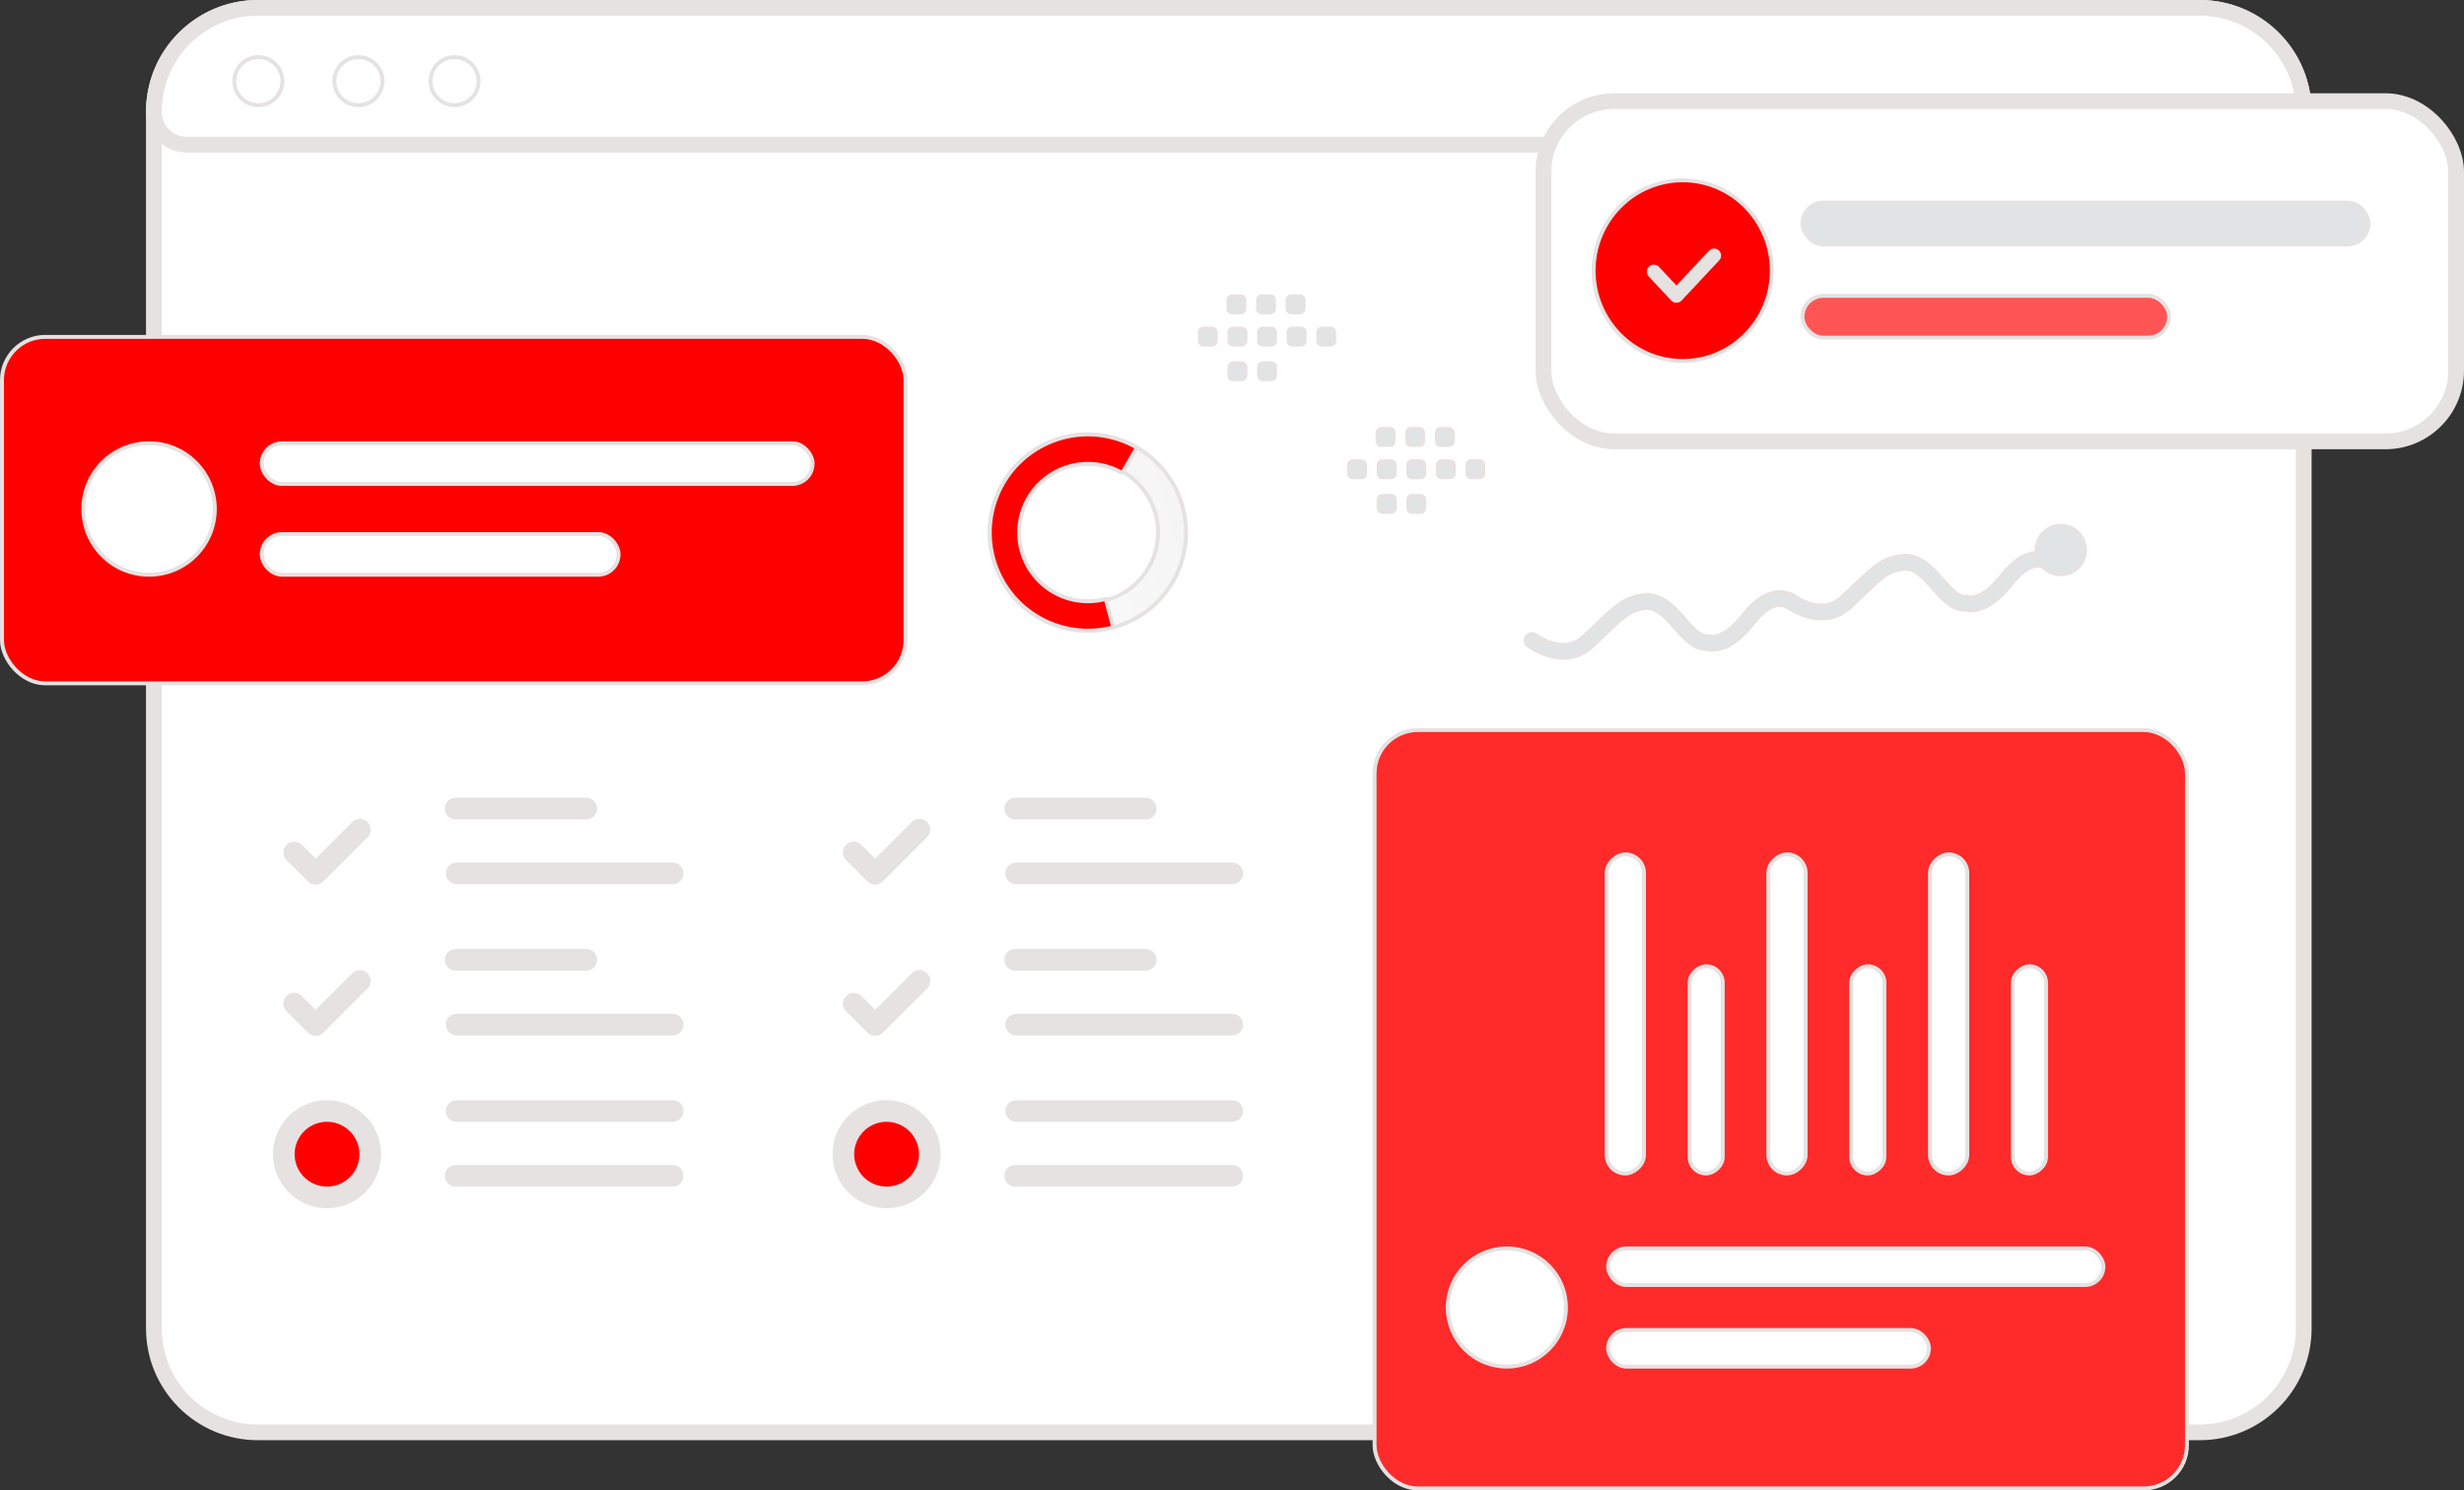 <svg xmlns="http://www.w3.org/2000/svg" xmlns:svg="http://www.w3.org/2000/svg" id="svg29219" width="626.5" height="379.012" fill="none" version="1.1"><rect width="100%" height="100%" fill="#333333" stroke="none"/><style id="style29128">.B{stroke:#e6e2e2}.C{fill:#2a7fff}.D{fill:#e1e4e5}.E{stroke-linecap:round}.F{fill-rule:evenodd}.G{stroke-linejoin:round}</style><path id="path29130" fill="transparent" d="m -136.5,-121.347 h 900 v 600 h -900 z"/><g id="g29136" fill="#fff" stroke-width="4" class="B" transform="translate(-136.5,-121.347)"><path id="path29132" d="M 695.814,485.589 H 202.062 c -14.598,0 -26.437,-11.838 -26.437,-26.436 V 149.784 c 0,-14.598 11.839,-26.437 26.437,-26.437 h 493.752 c 14.599,0 26.437,11.839 26.437,26.437 v 309.369 c 0,14.598 -11.838,26.436 -26.437,26.436 z"/><path id="path29134" d="m 722.251,149.784 a 8.34,8.34 0 0 1 -8.34,8.339 H 183.965 a 8.34,8.34 0 0 1 -8.34,-8.339 c 0,-14.598 11.839,-26.437 26.437,-26.437 h 493.752 c 14.599,0 26.437,11.839 26.437,26.437 z"/></g><path id="path29138" fill="#59f" d="m 65.615,26.742 a 6.107,6.107 0 1 0 0,-12.213 6.107,6.107 0 0 0 0,12.213 z m 25.445,0 a 6.107,6.107 0 1 0 0,-12.213 6.107,6.107 0 0 0 0,12.213 z m 24.428,0 a 6.107,6.107 0 1 0 0,-12.213 6.107,6.107 0 0 0 0,12.213 z" class="B" style="fill:#fff"/><rect id="rect29140" width="229.744" height="88.106" x=".5" y="85.666" fill="#06f" class="B" rx="11.013" style="fill:red"/><g id="g29148" fill="#fff" class="B" transform="translate(-136.5,-121.347)"><rect id="rect29142" width="140.06" height="10.345" x="203.051" y="234.07" rx="5.173"/><rect id="rect29144" width="90.721" height="10.345" x="203.051" y="257.148" rx="5.173"/><circle id="circle29146" cx="174.402" cy="250.782" r="16.712"/></g><rect id="rect29150" width="206.559" height="192.859" x="349.5" y="185.653" class="B C" rx="11.013" style="fill:#ff2a2a"/><g id="g29172" fill="#fff" class="B" transform="translate(-136.5,-121.347)"><rect id="rect29152" width="125.925" height="9.301" x="545.385" y="438.821" rx="4.651"/><rect id="rect29154" width="81.148" height="9.485" x="545.017" y="419.764" rx="4.742" transform="rotate(-90,545.017,419.764)"/><rect id="rect29156" width="81.148" height="9.485" x="586.118" y="419.764" rx="4.742" transform="rotate(-90,586.118,419.764)"/><rect id="rect29158" width="81.148" height="9.485" x="627.219" y="419.764" rx="4.742" transform="rotate(-90,627.219,419.764)"/><rect id="rect29160" width="81.565" height="9.301" x="545.385" y="459.571" rx="4.651"/><rect id="rect29162" width="52.694" height="8.431" x="566.094" y="419.764" rx="4.215" transform="rotate(-90,566.094,419.764)"/><rect id="rect29164" width="52.694" height="8.431" x="607.195" y="419.764" rx="4.215" transform="rotate(-90,607.195,419.764)"/><rect id="rect29166" width="52.694" height="8.431" x="648.296" y="419.764" rx="4.215" transform="rotate(-90,648.296,419.764)"/><circle id="circle29168" cx="519.628" cy="453.846" r="15.025"/><rect id="rect29170" width="232.067" height="86.531" x="528.933" y="147.064" stroke-width="4" rx="18"/></g><rect id="rect29174" width="143.915" height="10.63" x="458.302" y="51.519" class="B D" rx="5.315"/><rect id="rect29176" width="93.218" height="10.63" x="458.302" y="75.233" class="B C" rx="5.315" style="fill:#f55"/><path id="path29178" fill="#0055d4" d="m 427.845,91.804 c -12.513,0 -22.658,-10.289 -22.658,-22.978 0,-12.689 10.145,-22.977 22.658,-22.977 12.513,0 22.658,10.288 22.658,22.977 0,12.689 -10.145,22.978 -22.658,22.978 z" class="B F" style="fill:red"/><path id="path29180" stroke-width="3.568" d="m 435.823,64.997 -9.571,10.212 -5.747,-6.126" class="B E G"/><g id="g29186" class="D B" transform="translate(-136.5,-121.347)"><path id="path29182" d="m 529.283,287.709 c -1.706,-0.629 -3.152,-1.477 -4.149,-2.15 a 1.626,1.626 0 0 1 -0.316,-2.415 1.63,1.63 0 0 1 2.142,-0.283 c 0.826,0.556 2.038,1.272 3.45,1.792 l 0.158,0.058 c 3.363,1.191 6.254,0.7 8.591,-1.46 l 3.444,-3.257 c 4.447,-4.265 6.897,-6.614 11.576,-7.227 4.773,-0.625 7.908,2.927 10.674,6.062 1.985,2.249 3.861,4.373 5.782,4.281 l 0.42,-0.02 0.253,0.128 c 0.327,0.083 3.56,0.713 8.201,-5.15 2.908,-3.675 5.66,-5.652 8.414,-6.042 1.835,-0.261 3.398,0.202 4.743,0.887 a 1.622,1.622 0 0 1 0.623,2.344 1.614,1.614 0 0 1 -2.09,0.543 c -1.988,-1.041 -4.71,-1.3 -9.134,4.289 -5.651,7.139 -10.196,6.654 -11.581,6.282 -3.324,-0.008 -5.736,-2.742 -8.072,-5.388 -2.444,-2.769 -4.753,-5.386 -7.807,-4.985 -3.619,0.474 -5.539,2.314 -9.745,6.347 a 247.946,247.946 0 0 1 -3.487,3.298 c -3.276,3.027 -7.421,3.754 -11.99,2.103 -0.034,-0.014 -0.067,-0.025 -0.1,-0.037 z"/><path id="path29184" d="m 594.92,277.714 c -1.706,-0.629 -3.152,-1.477 -4.149,-2.151 a 1.625,1.625 0 0 1 -0.316,-2.414 1.63,1.63 0 0 1 2.142,-0.284 c 0.826,0.557 2.038,1.273 3.45,1.793 l 0.158,0.058 c 3.363,1.191 6.254,0.7 8.591,-1.46 l 3.444,-3.257 c 4.447,-4.265 6.897,-6.614 11.576,-7.227 4.773,-0.625 7.908,2.927 10.674,6.062 1.985,2.249 3.861,4.373 5.782,4.281 l 0.42,-0.02 0.253,0.128 c 0.327,0.083 3.56,0.713 8.201,-5.15 2.908,-3.675 5.66,-5.652 8.414,-6.043 1.835,-0.26 3.398,0.203 4.743,0.888 a 1.622,1.622 0 0 1 0.623,2.344 1.614,1.614 0 0 1 -2.09,0.543 c -1.988,-1.041 -4.71,-1.3 -9.134,4.289 -5.651,7.139 -10.196,6.654 -11.581,6.282 -3.324,-0.009 -5.736,-2.742 -8.072,-5.388 -2.444,-2.77 -4.753,-5.386 -7.807,-4.986 -3.619,0.474 -5.539,2.315 -9.745,6.348 a 253.597,253.597 0 0 1 -3.487,3.298 c -3.276,3.027 -7.421,3.754 -11.99,2.103 -0.034,-0.014 -0.067,-0.025 -0.1,-0.037 z"/></g><path id="path29188" d="M 91.499,210.995 80.26,222.223 74.8,216.779 m 41.05,-11.157 h 33.216 m -32.957,16.479 h 54.93 m -79.54,27.346 -11.239,11.228 -5.46,-5.444 m 41.05,-11.157 h 33.216 m -32.957,16.479 h 54.93 m 0,38.451 H 115.85 m 55.189,-16.479 h -54.93" class="E" style="stroke:#e6e2e2;stroke-width:5.5;stroke-linejoin:round"/><path id="path29190" fill="#06f" d="M 83.149,304.498 A 10.99,10.99 0 0 0 94.136,293.512 10.99,10.99 0 0 0 83.149,282.526 10.99,10.99 0 0 0 72.163,293.512 10.99,10.99 0 0 0 83.149,304.498 Z" style="fill:red;stroke:#e6e2e2;stroke-width:5.5;stroke-linejoin:round"/><path id="path29192" d="m 233.772,210.995 -11.239,11.228 -5.46,-5.444 m 41.049,-11.157 h 33.217 m -32.958,16.479 h 54.931 m -79.54,27.346 -11.239,11.228 -5.46,-5.444 m 41.049,-11.157 h 33.217 m -32.958,16.479 h 54.931 m -0.001,38.451 h -55.189 m 55.19,-16.479 h -54.931" class="E" style="stroke:#e6e2e2;stroke-width:5.5;stroke-linejoin:round"/><path id="path29194" d="m 225.422,304.498 a 10.99,10.99 0 0 0 10.986,-10.986 10.99,10.99 0 0 0 -10.986,-10.986 10.99,10.99 0 0 0 -10.986,10.986 10.99,10.99 0 0 0 10.986,10.986 z" class="C" style="fill:red;stroke:#e6e2e2;stroke-width:5.5;stroke-linejoin:round"/><g id="g29202" class="D B" transform="translate(-136.5,-121.347)"><circle id="circle29198" cx="660.489" cy="261.218" r="6.16" transform="rotate(10.422,660.489,261.218)"/><path id="path29200" d="m 512.74,242.705 h -2.171 a 0.948,0.948 0 0 1 -0.947,-0.947 v -2.171 a 0.95,0.95 0 0 1 0.947,-0.947 h 2.171 a 0.95,0.95 0 0 1 0.947,0.947 v 2.171 a 0.944,0.944 0 0 1 -0.947,0.947 z m -7.526,0 h -2.171 a 0.95,0.95 0 0 1 -0.947,-0.947 v -2.171 a 0.95,0.95 0 0 1 0.947,-0.947 h 2.171 a 0.95,0.95 0 0 1 0.947,0.947 v 2.171 a 0.95,0.95 0 0 1 -0.947,0.947 z m -7.531,0 h -2.17 a 0.951,0.951 0 0 1 -0.948,-0.947 v -2.171 a 0.95,0.95 0 0 1 0.948,-0.947 h 2.17 a 0.95,0.95 0 0 1 0.948,0.947 v 2.171 a 0.946,0.946 0 0 1 -0.948,0.947 z m -7.526,0 h -2.17 a 0.951,0.951 0 0 1 -0.948,-0.947 v -2.171 a 0.95,0.95 0 0 1 0.948,-0.947 h 2.17 c 0.525,0 0.952,0.427 0.952,0.947 v 2.171 a 0.957,0.957 0 0 1 -0.952,0.947 z m -7.526,0 h -2.171 a 0.952,0.952 0 0 1 -0.952,-0.947 v -2.171 a 0.95,0.95 0 0 1 0.952,-0.947 h 2.171 a 0.95,0.95 0 0 1 0.947,0.947 v 2.171 a 0.95,0.95 0 0 1 -0.947,0.947 z m 22.307,-8.207 h -2.17 a 0.951,0.951 0 0 1 -0.948,-0.947 v -2.175 a 0.95,0.95 0 0 1 0.948,-0.948 h 2.17 a 0.95,0.95 0 0 1 0.948,0.948 v 2.17 a 0.947,0.947 0 0 1 -0.948,0.952 z m -7.526,0 h -2.171 a 0.95,0.95 0 0 1 -0.947,-0.947 v -2.175 a 0.95,0.95 0 0 1 0.947,-0.948 h 2.171 a 0.95,0.95 0 0 1 0.948,0.948 v 2.17 a 0.947,0.947 0 0 1 -0.948,0.952 z m -7.526,0 h -2.171 a 0.952,0.952 0 0 1 -0.952,-0.947 v -2.175 c 0,-0.521 0.427,-0.948 0.952,-0.948 h 2.171 a 0.95,0.95 0 0 1 0.947,0.948 v 2.17 a 0.952,0.952 0 0 1 -0.947,0.952 z m 7.797,17.024 h -2.17 a 0.951,0.951 0 0 1 -0.948,-0.948 v -2.17 a 0.95,0.95 0 0 1 0.948,-0.948 h 2.17 a 0.95,0.95 0 0 1 0.948,0.948 v 2.17 a 0.946,0.946 0 0 1 -0.948,0.948 z m -7.526,0 h -2.17 a 0.951,0.951 0 0 1 -0.948,-0.948 v -2.17 a 0.95,0.95 0 0 1 0.948,-0.948 h 2.17 c 0.525,0 0.952,0.427 0.952,0.948 v 2.17 a 0.957,0.957 0 0 1 -0.952,0.948 z m -15.356,-42.541 h -2.171 a 0.948,0.948 0 0 1 -0.947,-0.947 v -2.171 a 0.95,0.95 0 0 1 0.947,-0.947 h 2.171 a 0.95,0.95 0 0 1 0.947,0.947 v 2.171 a 0.944,0.944 0 0 1 -0.947,0.947 z m -7.526,0 h -2.171 a 0.952,0.952 0 0 1 -0.948,-0.947 v -2.171 a 0.95,0.95 0 0 1 0.948,-0.947 h 2.171 a 0.95,0.95 0 0 1 0.947,0.947 v 2.171 a 0.95,0.95 0 0 1 -0.947,0.947 z m -7.531,0 h -2.171 a 0.95,0.95 0 0 1 -0.947,-0.947 v -2.171 a 0.95,0.95 0 0 1 0.947,-0.947 h 2.171 a 0.95,0.95 0 0 1 0.948,0.947 v 2.171 a 0.946,0.946 0 0 1 -0.948,0.947 z m -7.526,0 h -2.171 a 0.95,0.95 0 0 1 -0.947,-0.947 v -2.171 a 0.95,0.95 0 0 1 0.947,-0.947 h 2.171 c 0.525,0 0.952,0.427 0.952,0.947 v 2.171 a 0.958,0.958 0 0 1 -0.952,0.947 z m -7.526,0 h -2.171 a 0.952,0.952 0 0 1 -0.952,-0.947 v -2.171 a 0.95,0.95 0 0 1 0.952,-0.947 h 2.171 a 0.95,0.95 0 0 1 0.947,0.947 v 2.171 a 0.95,0.95 0 0 1 -0.947,0.947 z m 22.307,-8.207 h -2.171 a 0.95,0.95 0 0 1 -0.947,-0.947 v -2.175 a 0.95,0.95 0 0 1 0.947,-0.948 h 2.171 a 0.95,0.95 0 0 1 0.947,0.948 v 2.17 a 0.946,0.946 0 0 1 -0.947,0.952 z m -7.526,0 h -2.171 a 0.95,0.95 0 0 1 -0.947,-0.947 v -2.175 a 0.95,0.95 0 0 1 0.947,-0.948 h 2.171 a 0.95,0.95 0 0 1 0.947,0.948 v 2.17 a 0.946,0.946 0 0 1 -0.947,0.952 z m -7.526,0 h -2.171 a 0.952,0.952 0 0 1 -0.952,-0.947 v -2.175 c 0,-0.521 0.427,-0.948 0.952,-0.948 h 2.171 a 0.95,0.95 0 0 1 0.947,0.948 v 2.17 a 0.952,0.952 0 0 1 -0.947,0.952 z m 7.797,17.024 h -2.171 a 0.952,0.952 0 0 1 -0.947,-0.948 v -2.171 a 0.95,0.95 0 0 1 0.947,-0.947 h 2.171 a 0.95,0.95 0 0 1 0.948,0.947 v 2.171 a 0.947,0.947 0 0 1 -0.948,0.948 z m -7.526,0 h -2.171 A 0.952,0.952 0 0 1 449.1,216.85 v -2.171 a 0.95,0.95 0 0 1 0.947,-0.947 h 2.171 c 0.525,0 0.952,0.427 0.952,0.947 v 2.171 a 0.96,0.96 0 0 1 -0.952,0.948 z" class="F"/></g><g id="g29208" class="B" transform="rotate(75,423.935,107.156)"><circle id="circle29204" cx="413.114" cy="256.775" r="24.954" fill="url(#A)" style="fill:url(#A)"/><circle id="circle29206" cx="413.114" cy="256.775" r="17.824" fill="#fff"/></g><path id="path29210" d="m 283.073,159.532 a 24.954,24.954 0 1 1 6.018,-45.715 l -3.743,6.484 a 17.456,17.456 0 0 0 -16.459,-0.539 17.465,17.465 0 0 0 -3.792,28.799 17.475,17.475 0 0 0 16.038,3.74 z" class="B C" style="fill:red"/><defs id="defs29217"><linearGradient id="A" x1="414.179" x2="412.64" y1="309.71" y2="177.53" gradientUnits="userSpaceOnUse"><stop id="stop29212" stop-color="#fff"/><stop id="stop29214" offset="1" stop-color="#eee"/></linearGradient></defs></svg>
